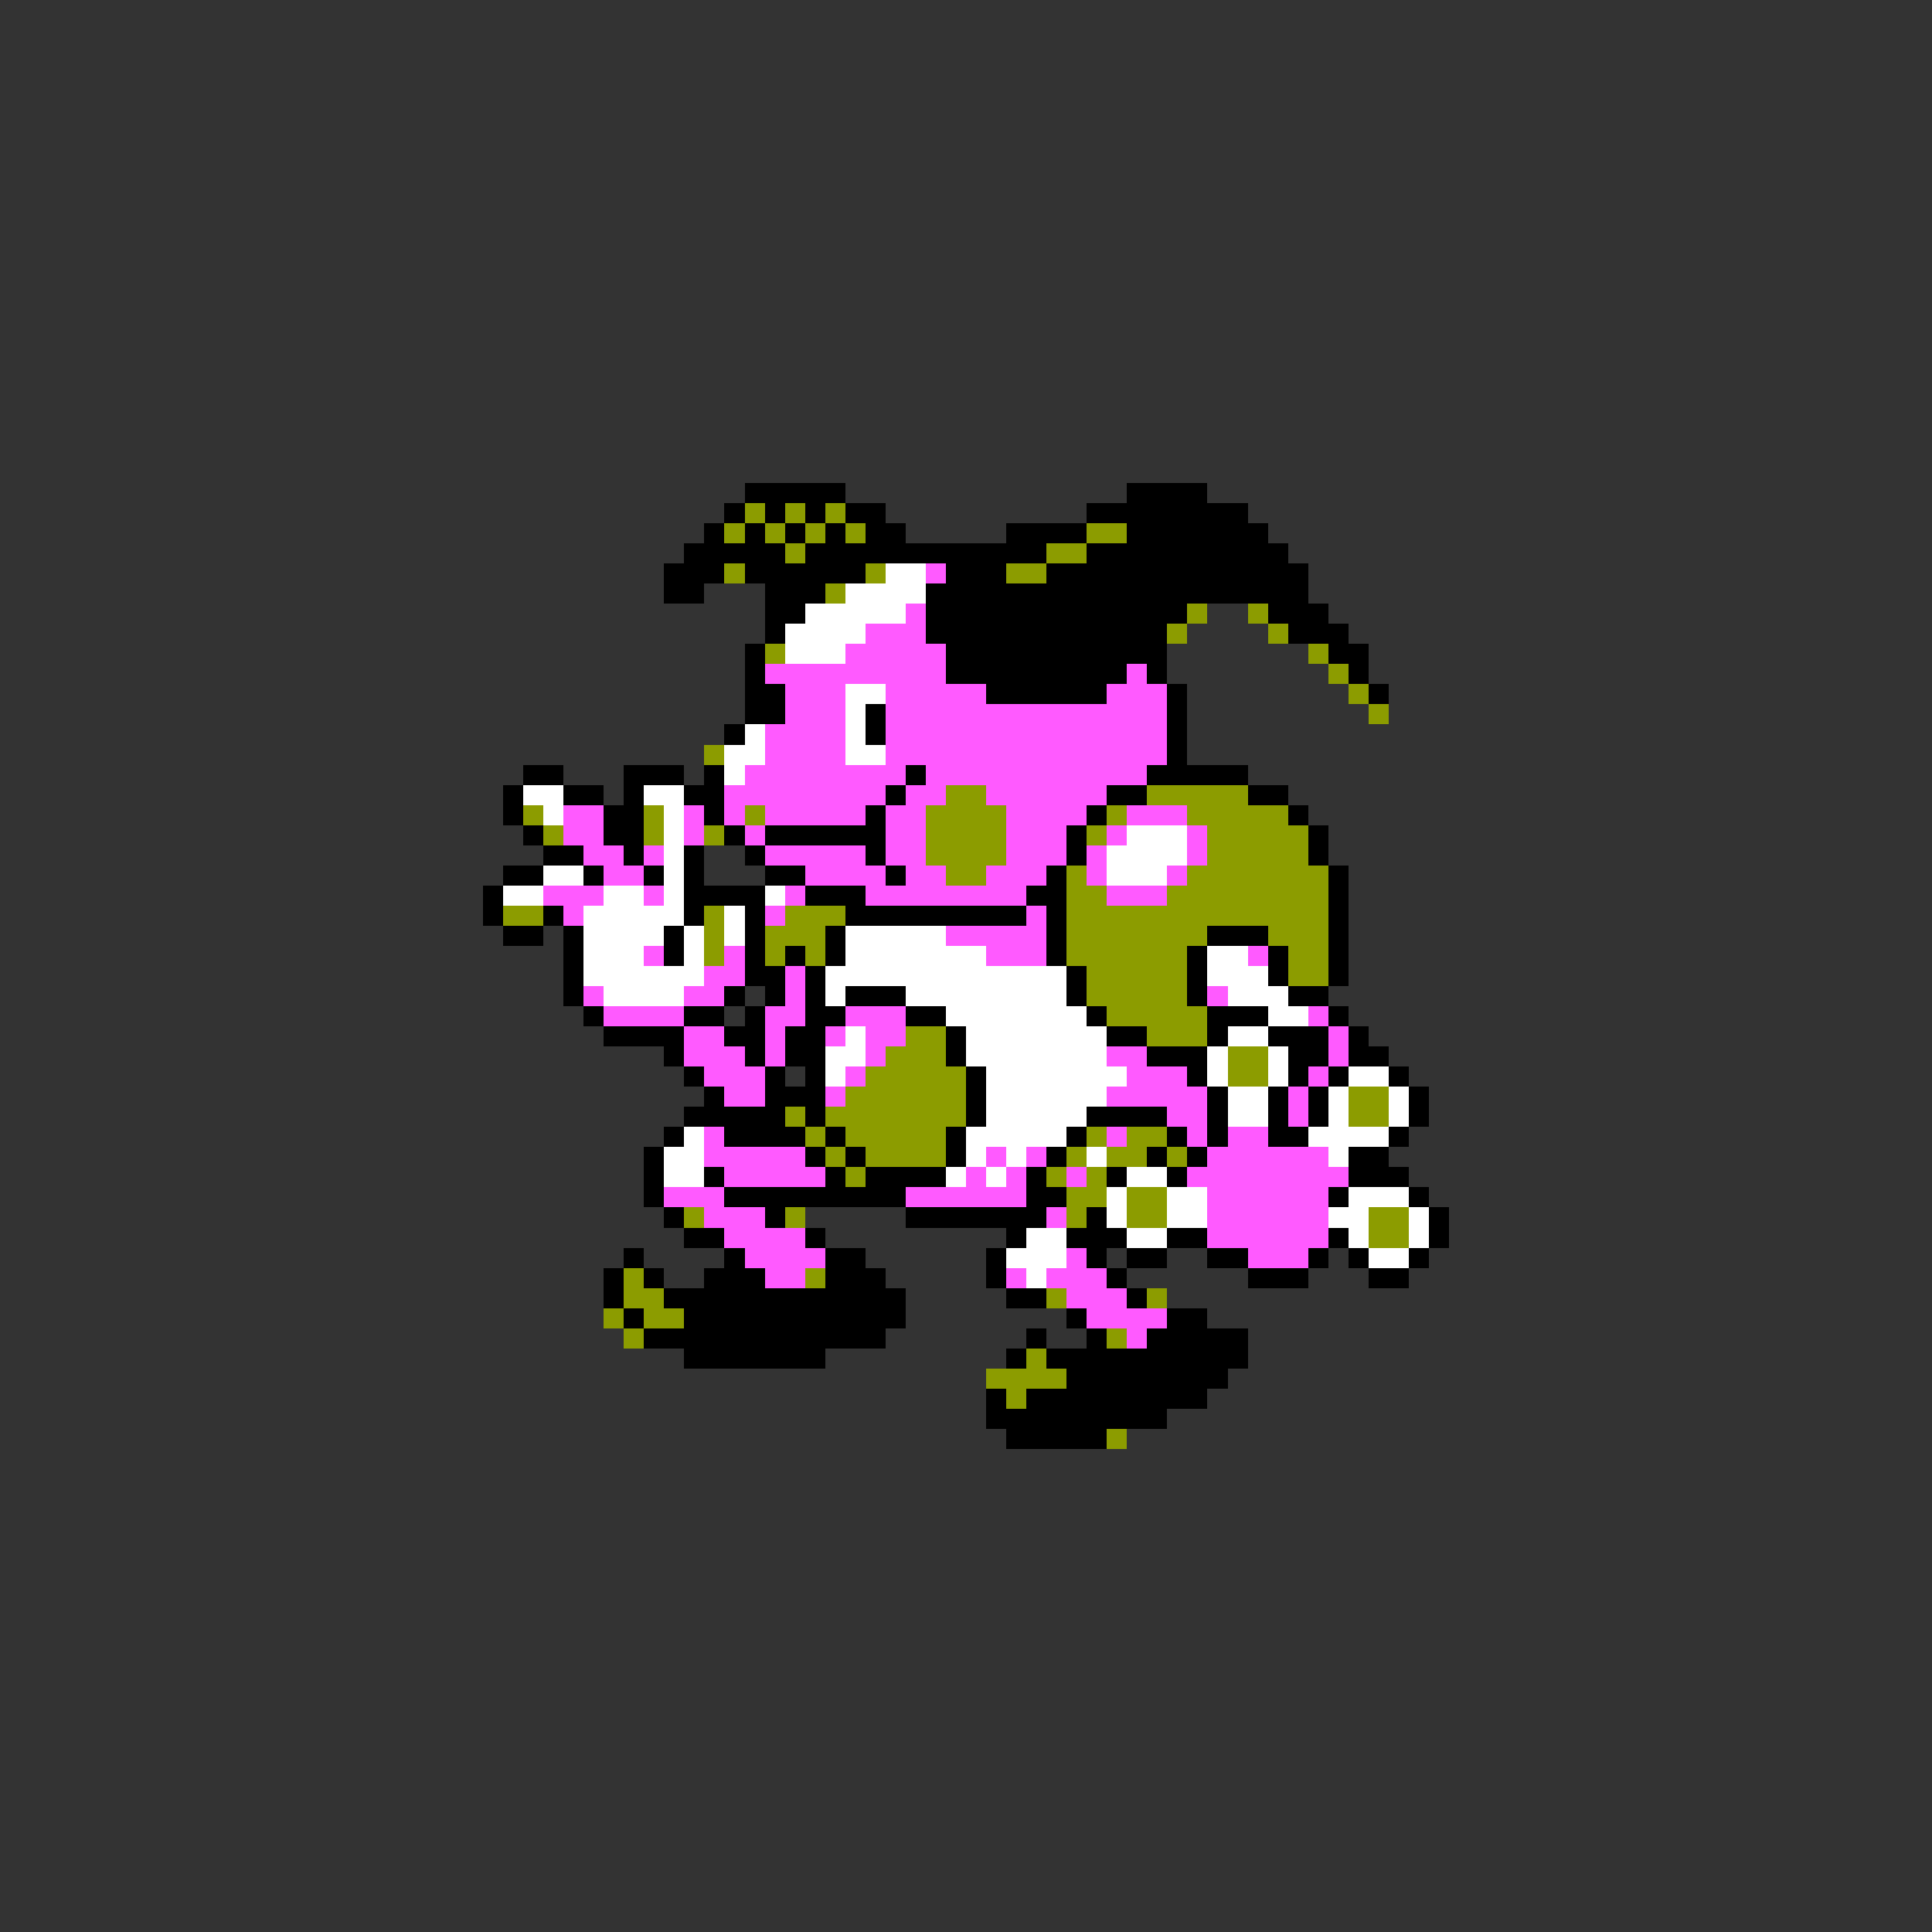 <svg xmlns="http://www.w3.org/2000/svg" viewBox="0 -0.5 96 96" shape-rendering="crispEdges">
<rect x="0" y="-0.5" width="96" height="96" fill="#333333" stroke="none"/>
<path stroke="#000000" d="M37 24h5M56 24h4M36 25h1M38 25h1M40 25h1M42 25h2M54 25h8M35 26h1M37 26h1M39 26h1M41 26h1M43 26h2M50 26h4M56 26h7M34 27h5M40 27h12M54 27h10M33 28h3M37 28h6M47 28h3M52 28h13M33 29h2M38 29h3M46 29h19M38 30h2M46 30h13M63 30h3M38 31h1M46 31h12M64 31h3M37 32h1M47 32h11M66 32h2M37 33h1M47 33h9M57 33h1M67 33h1M37 34h2M49 34h6M58 34h1M68 34h1M37 35h2M43 35h1M58 35h1M36 36h1M43 36h1M58 36h1M58 37h1M26 38h2M31 38h3M35 38h1M45 38h1M57 38h5M25 39h1M28 39h2M31 39h1M34 39h2M44 39h1M55 39h2M62 39h2M25 40h1M30 40h2M35 40h1M43 40h1M54 40h1M64 40h1M26 41h1M30 41h2M36 41h1M38 41h6M53 41h1M65 41h1M27 42h2M31 42h1M34 42h1M37 42h1M43 42h1M53 42h1M65 42h1M25 43h2M29 43h1M32 43h1M34 43h1M38 43h2M44 43h1M52 43h1M66 43h1M24 44h1M34 44h4M40 44h3M51 44h2M66 44h1M24 45h1M27 45h1M34 45h1M37 45h1M42 45h9M52 45h1M66 45h1M25 46h2M28 46h1M33 46h1M37 46h1M41 46h1M52 46h1M60 46h3M66 46h1M28 47h1M33 47h1M37 47h1M39 47h1M41 47h1M52 47h1M59 47h1M63 47h1M66 47h1M28 48h1M37 48h2M40 48h1M53 48h1M59 48h1M63 48h1M66 48h1M28 49h1M36 49h1M38 49h1M40 49h1M42 49h3M53 49h1M59 49h1M64 49h2M29 50h1M34 50h2M37 50h1M40 50h2M45 50h2M54 50h1M60 50h3M66 50h1M30 51h4M36 51h2M39 51h2M47 51h1M55 51h2M60 51h1M63 51h3M67 51h1M33 52h1M37 52h1M39 52h2M47 52h1M57 52h3M64 52h2M67 52h2M34 53h1M38 53h1M40 53h1M48 53h1M59 53h1M64 53h1M66 53h1M69 53h1M35 54h1M38 54h3M48 54h1M60 54h1M63 54h1M65 54h1M70 54h1M34 55h5M40 55h1M48 55h1M54 55h4M60 55h1M63 55h1M65 55h1M70 55h1M33 56h1M36 56h4M41 56h1M47 56h1M53 56h1M58 56h1M60 56h1M63 56h2M69 56h1M32 57h1M40 57h1M42 57h1M47 57h1M52 57h1M57 57h1M59 57h1M67 57h2M32 58h1M35 58h1M41 58h1M43 58h4M51 58h1M55 58h1M58 58h1M67 58h3M32 59h1M36 59h9M51 59h2M66 59h1M70 59h1M33 60h1M38 60h1M45 60h7M54 60h1M71 60h1M34 61h2M40 61h1M50 61h1M53 61h3M58 61h2M66 61h1M71 61h1M31 62h1M36 62h1M41 62h2M49 62h1M54 62h1M56 62h2M60 62h2M65 62h1M67 62h1M70 62h1M30 63h1M32 63h1M35 63h3M41 63h3M49 63h1M55 63h1M62 63h3M68 63h2M30 64h1M33 64h12M50 64h2M56 64h1M31 65h1M34 65h11M53 65h1M58 65h2M32 66h12M51 66h1M54 66h1M57 66h5M34 67h7M50 67h1M52 67h10M53 68h8M49 69h1M51 69h9M49 70h9M50 71h5" />
<path stroke="#8c9c00" d="M37 25h1M39 25h1M41 25h1M36 26h1M38 26h1M40 26h1M42 26h1M54 26h2M39 27h1M52 27h2M36 28h1M43 28h1M50 28h2M41 29h1M59 30h1M62 30h1M58 31h1M63 31h1M38 32h1M65 32h1M66 33h1M67 34h1M68 35h1M35 37h1M47 39h2M57 39h5M26 40h1M32 40h1M37 40h1M46 40h4M55 40h1M59 40h5M27 41h1M32 41h1M35 41h1M46 41h4M54 41h1M60 41h5M46 42h4M60 42h5M47 43h2M53 43h1M59 43h7M53 44h2M58 44h8M25 45h2M35 45h1M39 45h3M53 45h13M35 46h1M38 46h3M53 46h7M63 46h3M35 47h1M38 47h1M40 47h1M53 47h6M64 47h2M54 48h5M64 48h2M54 49h5M55 50h5M45 51h2M57 51h3M44 52h3M61 52h2M43 53h5M61 53h2M42 54h6M67 54h2M39 55h1M41 55h7M67 55h2M40 56h1M42 56h5M54 56h1M56 56h2M41 57h1M43 57h4M53 57h1M55 57h2M58 57h1M42 58h1M52 58h1M54 58h1M53 59h2M56 59h2M34 60h1M39 60h1M53 60h1M56 60h2M68 60h2M68 61h2M31 63h1M40 63h1M31 64h2M52 64h1M57 64h1M30 65h1M32 65h2M31 66h1M55 66h1M51 67h1M49 68h4M50 69h1M55 71h1" />
<path stroke="#ffffff" d="M44 28h2M42 29h4M40 30h5M39 31h4M39 32h3M42 34h2M42 35h1M37 36h1M42 36h1M36 37h2M42 37h2M36 38h1M26 39h2M32 39h2M27 40h1M33 40h1M33 41h1M56 41h3M33 42h1M55 42h4M27 43h2M33 43h1M55 43h3M25 44h2M30 44h2M33 44h1M38 44h1M29 45h5M36 45h1M29 46h4M34 46h1M36 46h1M42 46h5M29 47h3M34 47h1M42 47h7M60 47h2M29 48h6M41 48h12M60 48h3M30 49h4M41 49h1M45 49h8M61 49h3M47 50h7M63 50h2M42 51h1M48 51h7M61 51h2M41 52h2M48 52h7M60 52h1M63 52h1M41 53h1M49 53h7M60 53h1M63 53h1M67 53h2M49 54h6M61 54h2M66 54h1M69 54h1M49 55h5M61 55h2M66 55h1M69 55h1M34 56h1M48 56h5M65 56h4M33 57h2M48 57h1M50 57h1M54 57h1M66 57h1M33 58h2M47 58h1M49 58h1M56 58h2M55 59h1M58 59h2M67 59h3M55 60h1M58 60h2M66 60h2M70 60h1M51 61h2M56 61h2M67 61h1M70 61h1M50 62h3M68 62h2M51 63h1" />
<path stroke="#ff5aff" d="M46 28h1M45 30h1M43 31h3M42 32h5M38 33h9M56 33h1M39 34h3M44 34h5M55 34h3M39 35h3M44 35h14M38 36h4M44 36h14M38 37h4M44 37h14M37 38h8M46 38h11M36 39h8M45 39h2M49 39h6M28 40h2M34 40h1M36 40h1M38 40h5M44 40h2M50 40h4M56 40h3M28 41h2M34 41h1M37 41h1M44 41h2M50 41h3M55 41h1M59 41h1M29 42h2M32 42h1M38 42h5M44 42h2M50 42h3M54 42h1M59 42h1M30 43h2M40 43h4M45 43h2M49 43h3M54 43h1M58 43h1M27 44h3M32 44h1M39 44h1M43 44h8M55 44h3M28 45h1M38 45h1M51 45h1M47 46h5M32 47h1M36 47h1M49 47h3M62 47h1M35 48h2M39 48h1M29 49h1M34 49h2M39 49h1M60 49h1M30 50h4M38 50h2M42 50h3M65 50h1M34 51h2M38 51h1M41 51h1M43 51h2M66 51h1M34 52h3M38 52h1M43 52h1M55 52h2M66 52h1M35 53h3M42 53h1M56 53h3M65 53h1M36 54h2M41 54h1M55 54h5M64 54h1M58 55h2M64 55h1M35 56h1M55 56h1M59 56h1M61 56h2M35 57h5M49 57h1M51 57h1M60 57h6M36 58h5M48 58h1M50 58h1M53 58h1M59 58h8M33 59h3M45 59h6M60 59h6M35 60h3M52 60h1M60 60h6M36 61h4M60 61h6M37 62h4M53 62h1M62 62h3M38 63h2M50 63h1M52 63h3M53 64h3M54 65h4M56 66h1" />
</svg>